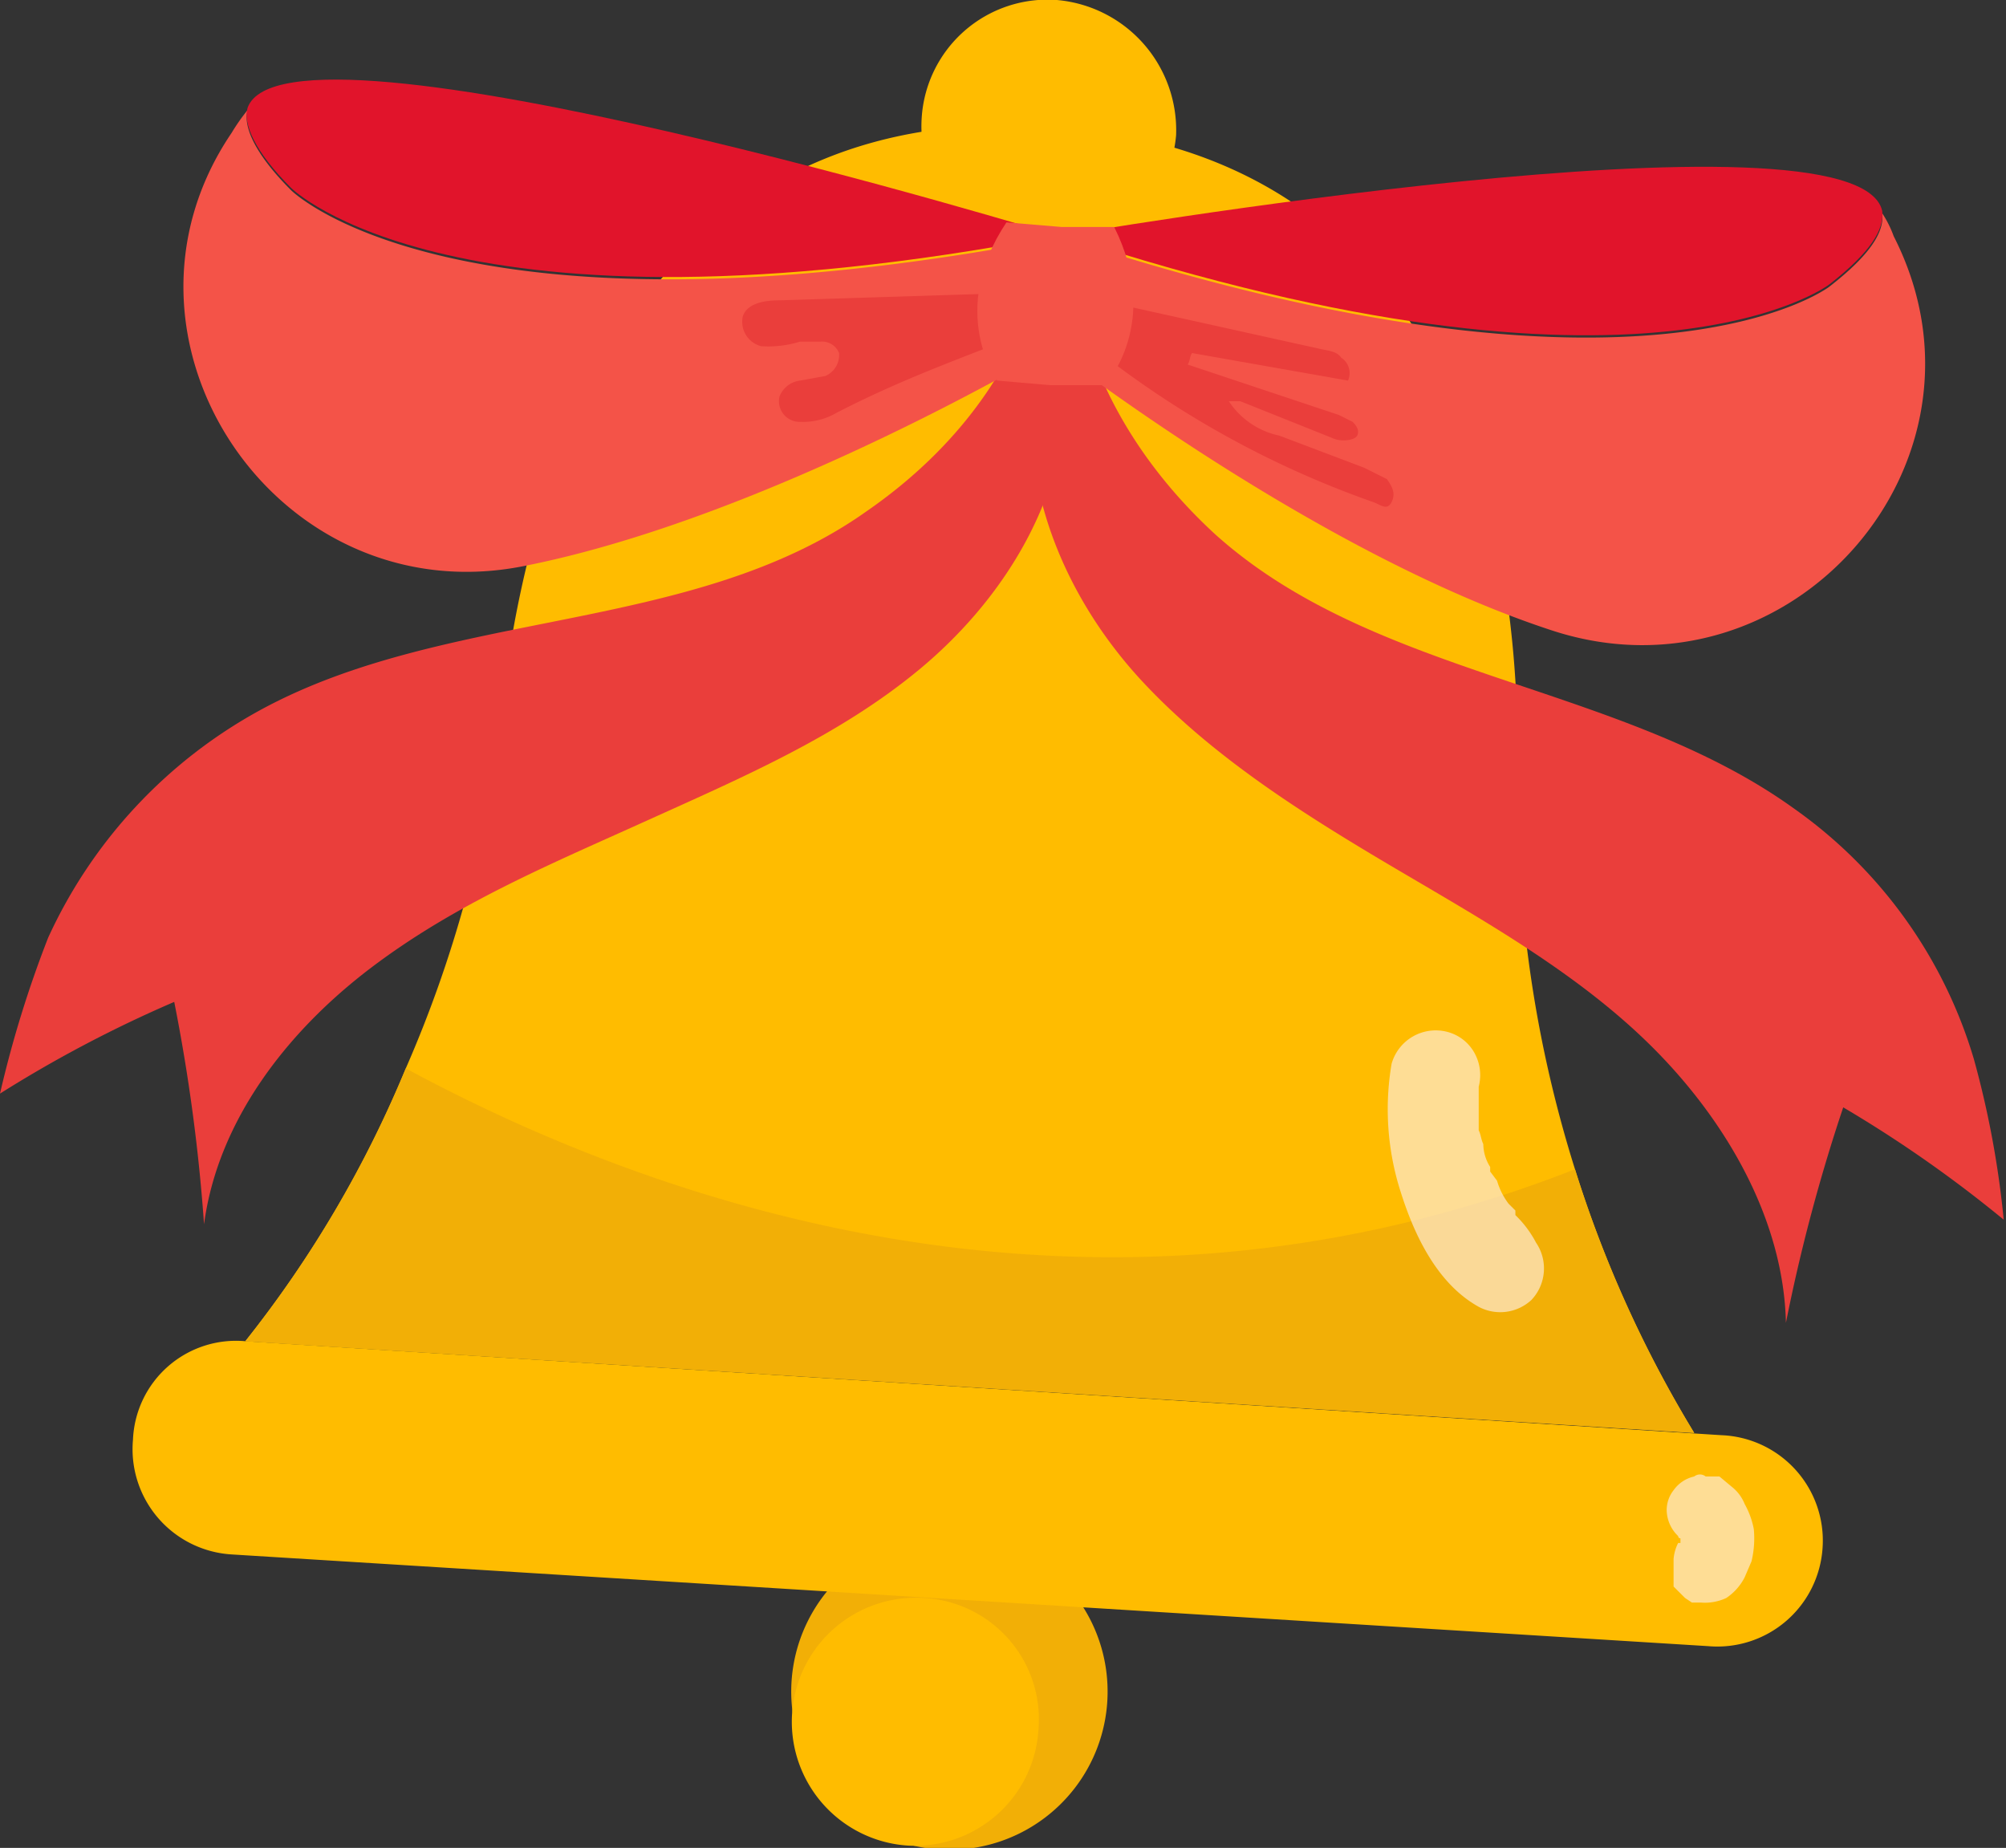 <svg xmlns="http://www.w3.org/2000/svg" viewBox="0 0 87.5 80.6"><rect x="0" y="0" width="87.5" height="80.6" fill="#333333" stroke="none"/><defs><style>.cls-1{fill:#f2af06}.cls-2{fill:#ffbc00}.cls-3{fill:#ea3e3b}.cls-4{fill:#f45348}.cls-5{fill:#e1142b}.cls-6,.cls-8{opacity:.68}.cls-7,.cls-8{fill:#feecdb}</style></defs><title>el-2</title><g id="Layer_2" data-name="Layer 2"><g id="OBJECTS"><path d="M991.5 335.7a6.9 6.9 0 1 1-6.4-7.3 6.9 6.9 0 0 1 6.4 7.3z" class="cls-1" transform="translate(-943.2 -261.5)"/><path d="M988.5 336.9a5.4 5.4 0 0 1-5.7 5.1 5.4 5.4 0 1 1 .7-10.8 5.3 5.3 0 0 1 5 5.7zM988.6 272.6a5.6 5.6 0 0 1-5.2-5.9 5.5 5.5 0 0 1 5.9-5.2 5.7 5.7 0 0 1 5.2 5.9 5.7 5.7 0 0 1-5.9 5.2z" class="cls-2" transform="translate(-943.2 -261.5)"/><path d="M1017.7 333.3l-64.4-4a4.6 4.6 0 0 1-4.3-5 4.5 4.5 0 0 1 4.9-4.3l64.4 4.1a4.6 4.6 0 0 1 4.4 4.9 4.6 4.6 0 0 1-5 4.3z" class="cls-2" transform="translate(-943.2 -261.5)"/><path d="M1017.1 324l-63.2-4a49.4 49.4 0 0 0 7-11.9 53.5 53.5 0 0 0 4.1-15c1.7-16 9-27 23.9-26.1s20.8 12.8 20.5 28.9a54.2 54.2 0 0 0 2.5 16.6 51.8 51.8 0 0 0 5.2 11.5z" class="cls-2" transform="translate(-943.2 -261.5)"/><path d="M1017.1 324l-63.2-4a49.4 49.4 0 0 0 7-11.9c11.1 6 30.1 12.6 51 4.4a51.8 51.8 0 0 0 5.2 11.5z" class="cls-1" transform="translate(-943.2 -261.5)"/><path d="M952.1 314.9c.6-4.5 3.6-8.4 7.3-11.2s7.8-4.5 12-6.4 8.4-3.7 11.9-6.6 6.2-7.1 6.4-11.7c.1-2.3-.3-4.9 1.3-6.5l-2.1-.9c-.6 5.1-3.7 9.3-7.9 12.2-7.6 5.4-18.3 4.2-26.5 8.7a21.5 21.5 0 0 0-9.2 9.9 48.9 48.9 0 0 0-2.1 6.8 55.1 55.1 0 0 1 7.6-4 78 78 0 0 1 1.3 9.7z" class="cls-3" transform="translate(-943.2 -261.5)"/><path d="M989.4 271.9h-.2c-26.2 5-33.3-2.1-33.3-2.1-1.6-1.6-2.1-2.8-1.9-3.5a8.6 8.6 0 0 0-.7 1c-6.1 9 2 21 12.7 18.9s23.1-9.5 23.1-9.5z" class="cls-4" transform="translate(-943.2 -261.5)"/><path d="M989.9 274.2l-12.7.4c-.6 0-1.4.1-1.6.7a1.1 1.1 0 0 0 .8 1.3 4.7 4.7 0 0 0 1.7-.2h.9a.8.8 0 0 1 .8.5 1 1 0 0 1-.6 1l-1.1.2a1.1 1.1 0 0 0-.9.7.9.9 0 0 0 .9 1.1 2.9 2.9 0 0 0 1.6-.4c3.3-1.7 6.1-2.6 9.5-4l.7-.4a.7.7 0 0 0 0-.9z" class="cls-3" transform="translate(-943.2 -261.5)"/><path d="M955.9 269.7s7.1 7.1 33.3 2.1h.2s-33.7-10.3-35.4-5.6c-.2.7.3 1.9 1.9 3.5z" class="cls-5" transform="translate(-943.2 -261.5)"/><path d="M1021.1 319.2c-.1-4.5-2.6-8.8-5.8-12s-7.3-5.5-11.2-7.8-7.9-4.8-11-8.1-5.2-7.8-4.9-12.4c.2-2.2.9-4.8-.4-6.6l2.1-.6c0 5.1 2.6 9.7 6.3 13.1 7 6.3 17.7 6.5 25.3 12a20.5 20.5 0 0 1 7.8 10.9 41.1 41.1 0 0 1 1.3 7 55.1 55.1 0 0 0-7-4.9 76.6 76.6 0 0 0-2.5 9.4z" class="cls-3" transform="translate(-943.2 -261.5)"/><path d="M989.4 271.9h.3c25.3 8.3 33.3 2.1 33.3 2.1 1.8-1.4 2.4-2.4 2.3-3.2a4.7 4.7 0 0 1 .5 1c5 9.8-4.5 20.6-14.9 17.2s-21.8-12.3-21.8-12.3z" class="cls-4" transform="translate(-943.2 -261.5)"/><path d="M1023 273.9s-8 6.2-33.3-2.1h-.3s34.8-6 35.9-1.1c.1.8-.5 1.8-2.3 3.2z" class="cls-5" transform="translate(-943.2 -261.5)"/><path d="M1003.1 283.4a41.9 41.9 0 0 1-12.4-6.9c0-.6-.4-1.4-.4-2.1l10.4 2.3c.4.1.8.1 1 .4a.8.8 0 0 1 .3 1l-6.8-1.2c-.1.1-.1.4-.2.5l6.6 2.2.6.3c.2.2.3.4.2.6s-.7.3-1.1.1l-4-1.6h-.5a3.5 3.5 0 0 0 2.2 1.5l3.7 1.4 1 .5c.2.3.4.6.2 1s-.5.1-.8 0z" class="cls-3" transform="translate(-943.2 -261.5)"/><path d="M991.8 271.4h-2.3l-2.4-.2c-2.6 3.9-.4 6.9-.4 6.9l2.3.2h2.4s2.5-2.7.4-6.9z" class="cls-4" transform="translate(-943.2 -261.5)"/><g class="cls-6"><path d="M1010.2 315.7a4.7 4.7 0 0 0-.9-1.2v-.2l-.3-.3a3.1 3.1 0 0 1-.5-1l-.3-.4v-.2a1.9 1.9 0 0 1-.3-1c-.1-.2-.1-.4-.2-.6v-1.9a2 2 0 0 0-.2-1.5 1.9 1.9 0 0 0-1.2-.9 2 2 0 0 0-2.4 1.4 11.8 11.8 0 0 0 .4 5.6c.6 1.9 1.6 4 3.4 5a2 2 0 0 0 2.3-.3 2 2 0 0 0 .2-2.5z" class="cls-7" transform="translate(-943.2 -261.5)"/><path d="M64.5 49.2z" class="cls-7"/></g><path d="M1019.7 328.2a3.6 3.6 0 0 0-.4-1.1 1.8 1.8 0 0 0-.5-.7l-.6-.5h-.6a.4.4 0 0 0-.5 0 1.5 1.5 0 0 0-.9.6 1.4 1.4 0 0 0-.3.9 1.6 1.6 0 0 0 .5 1.1.1.1 0 0 0 .1.1v.2h-.1a1.9 1.9 0 0 0-.2.7v1.2l.5.5.3.2h.4a2.2 2.2 0 0 0 1.1-.2 2.4 2.4 0 0 0 .8-.9l.3-.7a4.3 4.3 0 0 0 .1-1.4z" class="cls-8" transform="translate(-943.2 -261.5)"/></g></g></svg>